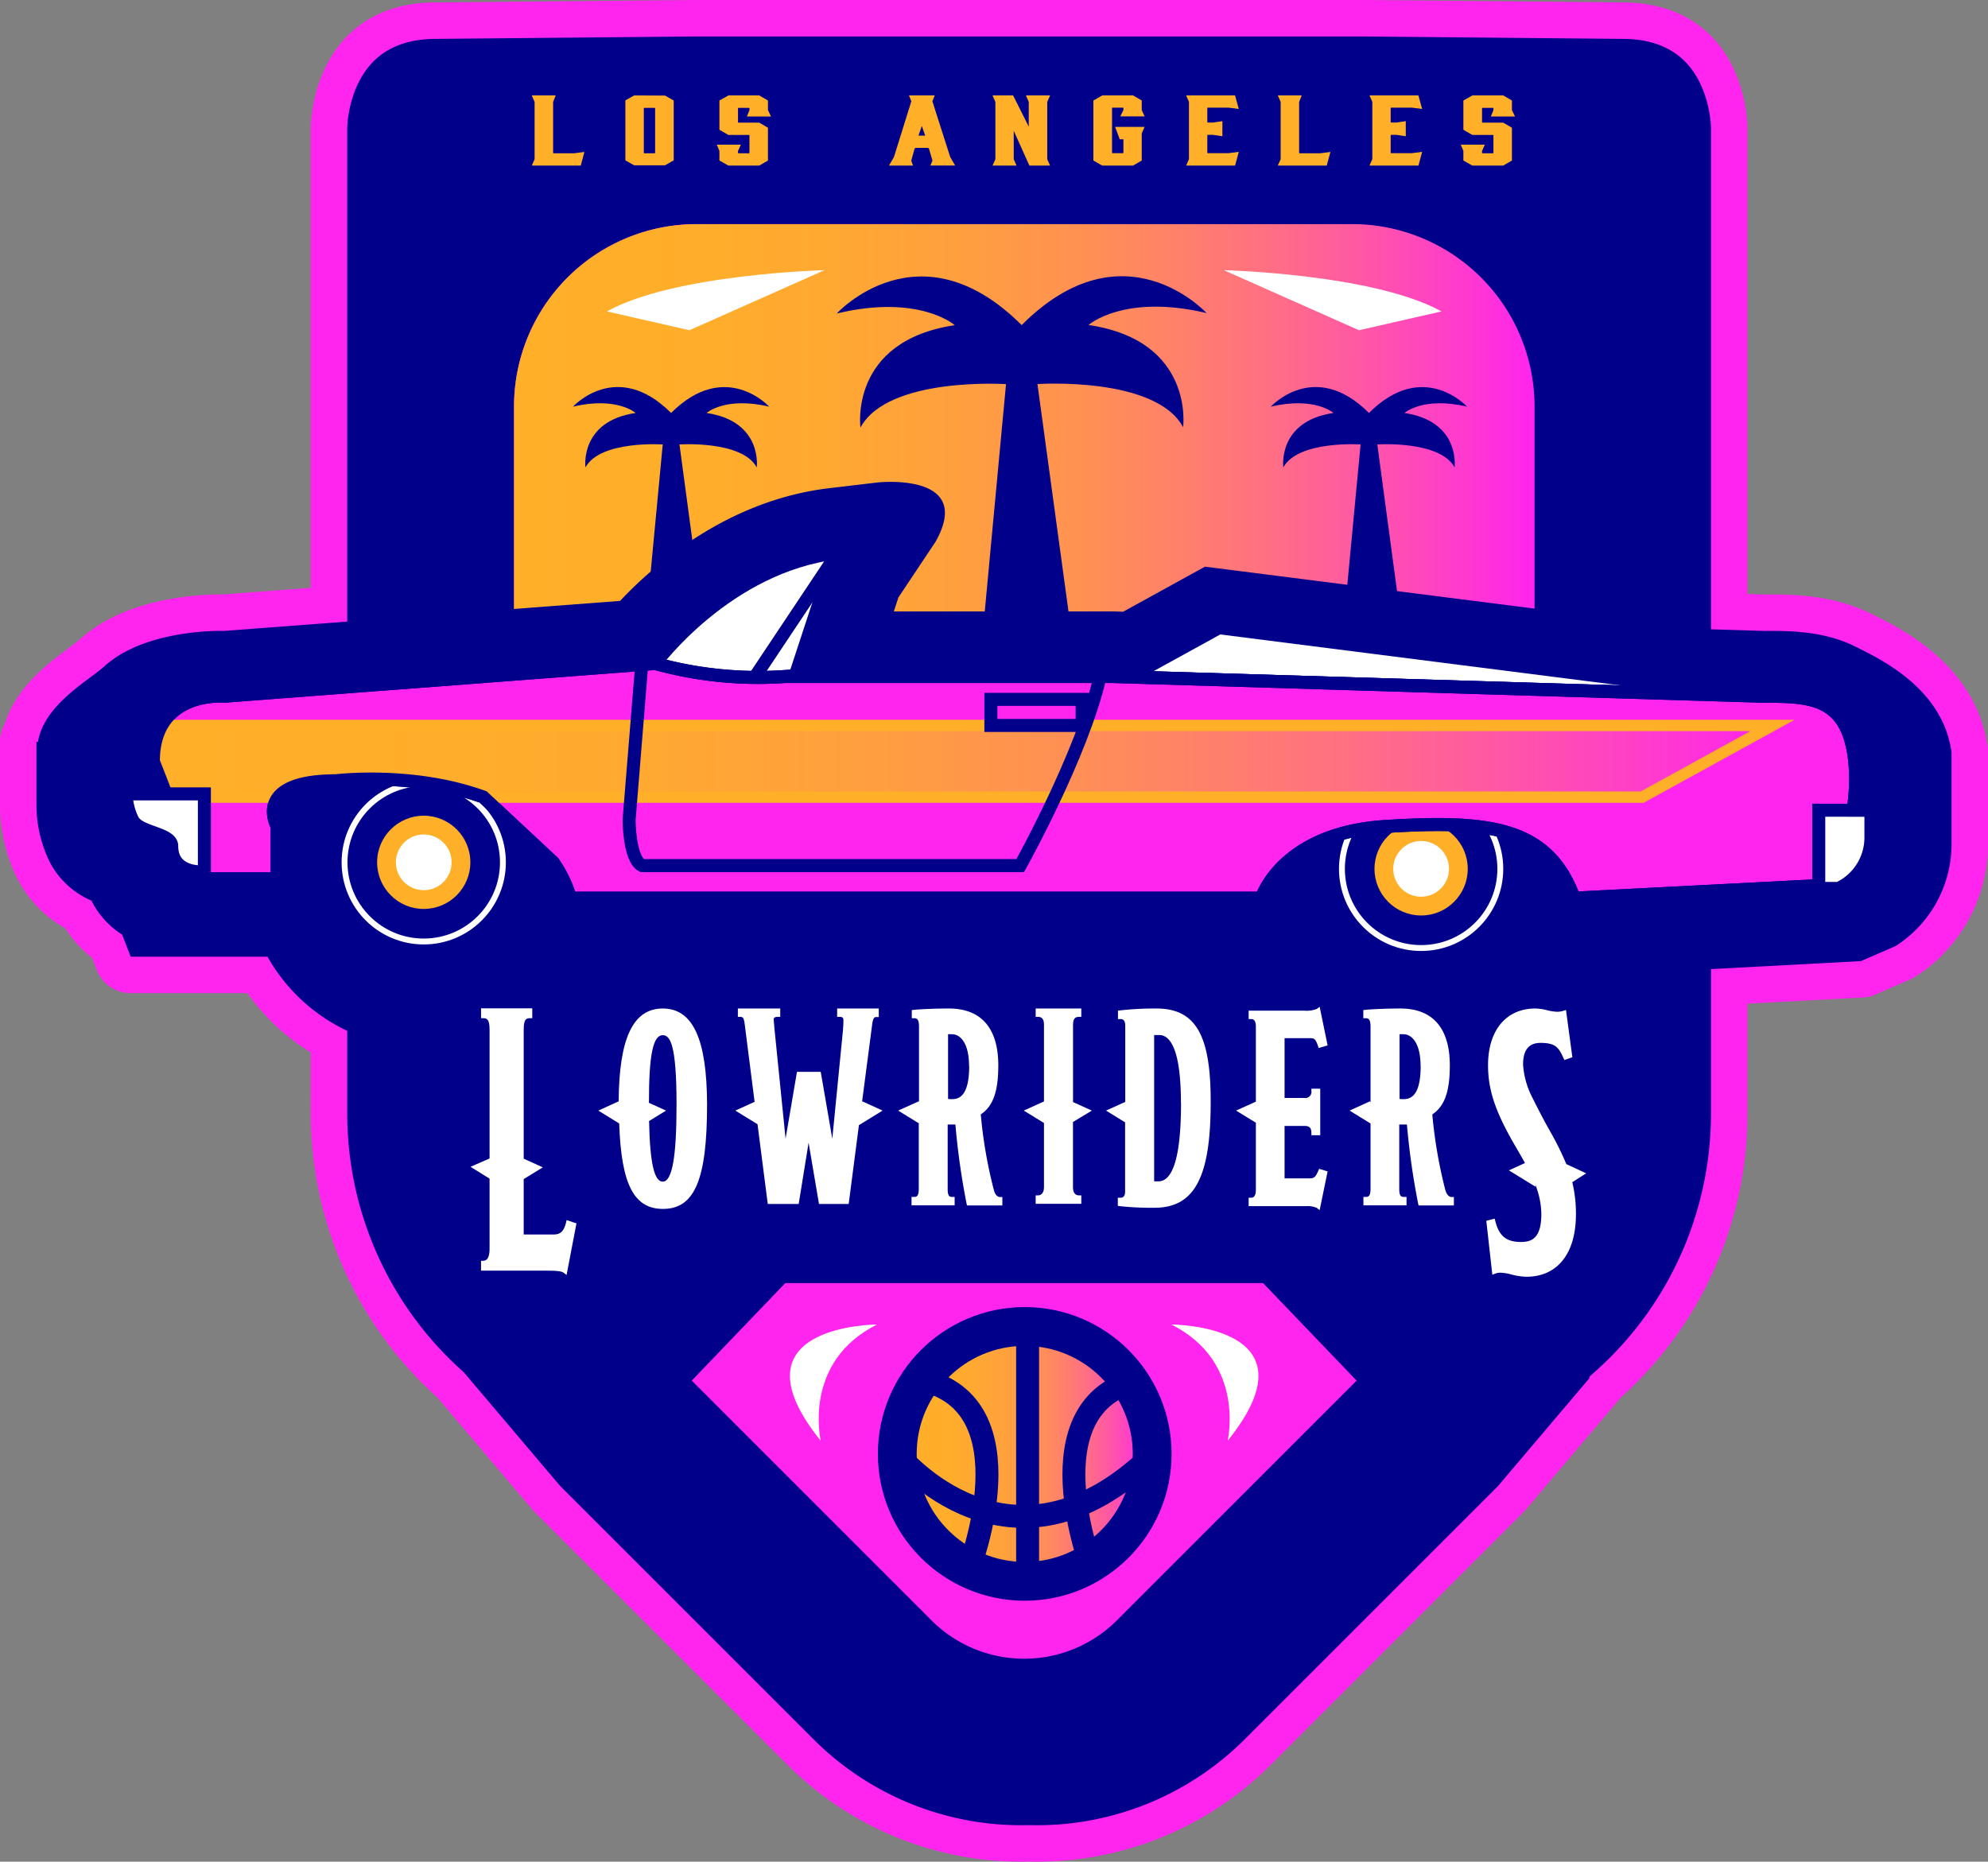 <svg xmlns="http://www.w3.org/2000/svg" xmlns:xlink="http://www.w3.org/1999/xlink" id="Layer_1" width="401.672" height="376.223" data-name="Layer 1"><rect width="100%" height="100%" fill="#808080" stroke="none"/><defs id="defs30"><linearGradient id="linear-gradient" x1="394.34" x2="600.58" y1="300.98" y2="300.98" gradientUnits="userSpaceOnUse"><stop id="stop4" offset="0" stop-color="#ffaf28"/><stop id="stop6" offset=".18" stop-color="#ffaf28" stop-opacity=".99"/><stop id="stop8" offset=".31" stop-color="#ffaf28" stop-opacity=".95"/><stop id="stop10" offset=".43" stop-color="#ffaf28" stop-opacity=".89"/><stop id="stop12" offset=".54" stop-color="#ffaf28" stop-opacity=".8"/><stop id="stop14" offset=".64" stop-color="#ffaf28" stop-opacity=".68"/><stop id="stop16" offset=".74" stop-color="#ffaf28" stop-opacity=".54"/><stop id="stop18" offset=".83" stop-color="#ffaf28" stop-opacity=".37"/><stop id="stop20" offset=".92" stop-color="#ffaf28" stop-opacity=".18"/><stop id="stop22" offset="1" stop-color="#ffaf28" stop-opacity="0"/></linearGradient><linearGradient xlink:href="#linear-gradient" id="linear-gradient-2" x1="321.48" x2="648.66" y1="339.85" y2="339.85" gradientTransform="translate(-290.525 -185.995)"/><linearGradient xlink:href="#linear-gradient" id="linear-gradient-3" x1="471.82" x2="523.32" y1="479.81" y2="479.81" gradientTransform="translate(-290.525 -185.995)"/><linearGradient xlink:href="#linear-gradient" id="linear-gradient-4" x1="254.5" x2="371.41" y1="837.54" y2="837.54"/><linearGradient xlink:href="#linear-gradient" id="linear-gradient-5" x1="140.04" x2="220.13" y1="994.64" y2="994.64"/><linearGradient xlink:href="#linear-gradient" id="linear-gradient-6" x1="672.15" x2="805.96" y1="929.73" y2="929.73"/><linearGradient xlink:href="#linear-gradient" id="linearGradient1226" x1="394.34" x2="600.58" y1="300.98" y2="300.98" gradientTransform="translate(-290.525 -185.995)" gradientUnits="userSpaceOnUse"/><style id="style2">.cls-10,.cls-3{fill:#fff}.cls-8{fill:#00008b}.cls-10,.cls-11,.cls-16,.cls-9{stroke-miterlimit:10}.cls-6{fill:#ff24ee}.cls-11,.cls-16,.cls-9{fill:none}.cls-10,.cls-16,.cls-9{stroke:#00008b}.cls-10,.cls-9{stroke-width:2.63px}.cls-11{stroke:#fff;stroke-width:1.19px}.cls-12{fill:#ffaf28}.cls-16{stroke-width:4.63px}</style></defs><path id="path210" d="M394.285 151.875c-1.82-12.61-13.93-18.49-19.41-21.21-6.34-3.14-13-3.19-18.37-3.16l-14.41-.43-98.62-12.56-16.55 9.11-1.94-.06h-44.39l.93-2.83 7.5-11.25v0c7.91-14.06-11.52-12-11.58-12l-9.88 1.17c-20.42 2.4-35.26 15.32-42.28 22.78l-80.08 6.07c-3.93-.1-16.84.52-24.12 7.15-3.17 2.89-12.2 7.75-13.41 15.27h-.31v13.17a26.3 26.3 0 0 0 2.71 11.16 17.1 17.1 0 0 0 8.4 7.75 17.2 17.2 0 0 0 6.2 6.86l1.73 4.47h27.64a36.21 36.21 0 0 0 60.52 3.95h142.67a36.18 36.18 0 0 0 59.75.09l59-3.14 7.07-3.08a24.46 24.46 0 0 0 11.25-20.86v-18.42z" style="fill:#00008b;stroke:#ff24ee;stroke-width:14.73px;stroke-linecap:round;stroke-linejoin:round"/><path id="path212" d="m327.805 4.175-52.05-.49h-135.59l-52.05.49c-21.64 0-21.64 21.61-21.64 21.61v199.31a73.5 73.5 0 0 0 24.57 54.78l19.43 22.93 51.31 51.31a63 63 0 0 0 45.81 18.41h.67a63 63 0 0 0 45.81-18.41l51.31-51.31 19.43-22.93a73.5 73.5 0 0 0 24.57-54.78V25.785s.03-21.61-21.58-21.61z" style="fill:#00008b;stroke:#ff24ee;stroke-width:7.37px;stroke-miterlimit:10"/><path id="path214" d="m298.475 165.255-141 9.35-30.52 4.68-23.1 5.39V82.125a36.87 36.87 0 0 1 36.83-36.83h132.54a36.87 36.87 0 0 1 36.83 36.83v100.05z" class="cls-6" style="fill:#ff24ee"/><path id="path216" d="m298.475 165.255-141 9.35-30.52 4.68-23.1 5.39V82.125a36.87 36.87 0 0 1 36.83-36.83h132.54a36.87 36.87 0 0 1 36.83 36.83v100.05z" style="fill:url(#linearGradient1226)"/><path id="path218" d="M278.285 89.815s12.65-.85 15.61 4.64c0 0 1.26-9.29-10.13-11 0 0 3.8-3.38 12.66-1.27 0 0-8.86-9.7-19.83 1.27-11-11-19.83-1.27-19.83-1.27 8.86-2.11 12.66 1.27 12.66 1.27-11.39 1.68-10.13 11-10.13 11 3-5.49 15.61-4.64 15.61-4.64l-2.95 31.19h10.52z" class="cls-8" style="fill:#00008b"/><path id="path220" d="M137.285 89.815s12.65-.85 15.61 4.64c0 0 1.26-9.29-10.13-11 0 0 3.8-3.38 12.66-1.27 0 0-8.86-9.7-19.83 1.27-11-11-19.83-1.27-19.83-1.27 8.86-2.11 12.66 1.27 12.66 1.27-11.39 1.68-10.13 11-10.13 11 2.95-5.49 15.61-4.64 15.61-4.64l-2.95 31.19h10.52z" class="cls-8" style="fill:#00008b"/><path id="path222" d="M209.615 77.615s23.86-1.61 29.43 8.71c0 0 2.36-17.49-19.11-20.65 0 0 7.15-6.36 23.85-2.41 0 0-16.72-18.26-37.36 2.43-20.69-20.64-37.36-2.34-37.36-2.34 16.68-4 23.85 2.36 23.85 2.36-21.46 3.2-19.06 20.69-19.06 20.69 5.56-10.34 29.41-8.78 29.41-8.78l-5.5 58.83h19.88z" class="cls-8" style="fill:#00008b"/><path id="path224" d="M394.285 151.875c-1.82-12.61-13.93-18.49-19.41-21.21-6.34-3.14-13-3.19-18.37-3.16l-14.41-.43-98.62-12.56-16.55 9.11-1.94-.06h-44.39l.93-2.83 7.5-11.25c7.91-14.06-11.52-12-11.58-12l-9.88 1.17c-20.42 2.4-35.26 15.32-42.28 22.78l-80.08 6.07c-3.93-.1-16.84.52-24.12 7.15-3.17 2.89-12.2 7.75-13.41 15.27h-.31v13.17a26.3 26.3 0 0 0 2.71 11.16 17.1 17.1 0 0 0 8.4 7.75 17.2 17.2 0 0 0 6.2 6.86l1.73 4.47h27.64a36.21 36.21 0 0 0 60.52 3.95h142.67a36.18 36.18 0 0 0 59.75.09l59-3.14 7.07-3.08a24.46 24.46 0 0 0 11.25-20.86v-18.42z" class="cls-8" style="fill:#00008b"/><path id="path226" d="M115.255 181.515h139.61s4-13.17 25-14.49 32.93 0 38.19 14.49l51.42-2.64s6.59-11.85 5.27-25-9.22-13.17-18.44-13.17l-131.71-4h-65.88a77.9 77.9 0 0 1-26.34-2.63l-86.9 6.61s-14.49-1.32-14.49 13.17l9.22 23.71h15.8v-10.56s-5.26-9.22 11.86-9.22c0 0 21.07-2.64 36.88 6.58s0 2.64 0 2.64 7.9 5.27 10.54 14.49" class="cls-9" style="fill:none;stroke:#00008b;stroke-width:2.63px;stroke-miterlimit:10"/><path id="polyline228" d="m520.96 321.58 15.87-8.73 94.66 12.05" class="cls-10" style="fill:#fff;stroke:#00008b;stroke-width:2.63px;stroke-miterlimit:10" transform="translate(-290.525 -185.995)"/><path id="path230" d="M55.975 167.005s40.84 5.27 59.28 14.49v-23.69l-52.69-13.17-18.44 5.27" class="cls-8" style="fill:#00008b"/><path id="polyline232" d="M545.39 367.51h63.23v-18.44l-27.01-8.46-38.85 3.19" class="cls-8" style="fill:#00008b" transform="translate(-290.525 -185.995)"/><path id="path234" d="M142.255 137.385s13.17-21.07 26.34-25l-8 24.36" class="cls-10" style="fill:#fff;stroke:#00008b;stroke-width:2.63px;stroke-miterlimit:10"/><path id="path236" d="M132.375 134.095s14.49-19.76 36.88-22.39l-18.44 27.66" class="cls-10" style="fill:#fff;stroke:#00008b;stroke-width:2.63px;stroke-miterlimit:10"/><circle id="circle238" cx="85.615" cy="174.265" r="23.05" class="cls-8" style="fill:#00008b"/><circle id="circle240" cx="85.615" cy="174.265" r="16" class="cls-11" style="fill:none;stroke:#fff;stroke-width:1.19px;stroke-miterlimit:10"/><circle id="circle242" cx="85.615" cy="174.265" r="9.42" class="cls-12" style="fill:#ffaf28"/><circle id="circle244" cx="85.615" cy="174.265" r="5.63" class="cls-3" style="fill:#fff"/><circle id="circle246" cx="287.135" cy="175.585" r="23.05" class="cls-8" style="fill:#00008b"/><circle id="circle248" cx="287.135" cy="175.585" r="16" class="cls-11" style="fill:none;stroke:#fff;stroke-width:1.19px;stroke-miterlimit:10"/><circle id="circle250" cx="287.135" cy="175.585" r="9.42" class="cls-12" style="fill:#ffaf28"/><path id="path252" d="M287.135 181.215a5.63 5.63 0 1 1 5.63-5.63 5.63 5.63 0 0 1-5.63 5.63" class="cls-3" style="fill:#fff"/><path id="path254" d="M111.775 174.265a24.9 24.9 0 0 1 3.48 7.25h139.61s4-13.17 25-14.49 32.93 0 38.19 14.49l51.42-2.64s6.59-11.85 5.27-25-9.22-13.17-18.44-13.17l-131.71-4h-65.88a77.9 77.9 0 0 1-26.34-2.63l-86.9 6.61s-14.49-1.32-14.49 13.17l9.22 23.71h15.8v-10.56s-5.26-9.22 11.86-9.22c0 0 15.42-1.93 29.77 3.28z" style="fill:#ff24ee;stroke:#00008b;stroke-width:2.63px;stroke-miterlimit:10"/><path id="path256" d="M358.135 146.605h-325.5a14.44 14.44 0 0 0-1.68 7.25l2.82 7.24h22.45c1.44-1.79 4.7-3.29 11.61-3.29 0 0 15.42-1.92 29.77 3.29h234.19z" style="fill:url(#linear-gradient-2);stroke:#ffaf28;stroke-width:2.3px;stroke-miterlimit:10"/><path id="rect258" d="M200.205 141.335h18.44v5.27h-18.44z" class="cls-9" style="fill:none;stroke:#00008b;stroke-width:2.63px;stroke-miterlimit:10"/><path id="path260" d="M222.265 136.725c-3.63 15.81-16.13 38.2-16.13 38.2h-76.4c-2.63-1.32-2.63-9.22-2.63-9.22l2.55-31.4" class="cls-9" style="fill:none;stroke:#00008b;stroke-width:2.63px;stroke-miterlimit:10"/><path id="path262" d="M111.775 174.265a24.9 24.9 0 0 1 3.48 7.25h139.61s4-13.17 25-14.49 32.93 0 38.19 14.49l51.42-2.64s6.59-11.85 5.27-25-9.22-13.17-18.44-13.17l-131.71-4h-65.88a77.9 77.9 0 0 1-26.34-2.63l-86.9 6.61s-14.49-1.32-14.49 13.17l9.22 23.71h15.8v-10.56s-5.26-9.22 11.86-9.22c0 0 15.42-1.93 29.77 3.28z" class="cls-9" style="fill:none;stroke:#00008b;stroke-width:2.63px;stroke-miterlimit:10"/><path id="path264" d="M41.295 176.245v-15.81h-15.82a13.1 13.1 0 0 0 1.32 5.27c1.31 2.64 7.9 2.64 7.9 5.27s1.33 5.27 6.6 5.27z" class="cls-10" style="fill:#fff;stroke:#00008b;stroke-width:2.63px;stroke-miterlimit:10"/><path id="path266" d="M367.475 163.735v15.8h4a11.34 11.34 0 0 0 6.54-10.53v-5.26z" class="cls-10" style="fill:#fff;stroke:#00008b;stroke-width:2.63px;stroke-miterlimit:10"/><path id="path268" d="M114.385 247.005c-.42 1.76-1.13 2.47-2.44 2.47h-6.13v-11.2l3.86-2.37-3.86-1.75v-26.1c0-2.12.53-2.29 1.26-2.29h.47v-2h-10.35v2h.46c.67 0 1.26.18 1.26 2.29v26.06l-3.85 1.68 3.85 2.39v14.23c0 1.08-.22 2.37-1.26 2.37h-.46v2h13.58c1.83 0 2.7.12 3.11.42l.59.45 2-10.43-2-.66z" class="cls-3" style="fill:#fff"/><path id="path270" d="M133.905 203.805c-6 0-8.83 6-8.91 18.87v-.11l-4.11 1.87 4.22 2.6c.42 12.35 3 17.27 8.85 17.27 6.41 0 8.91-5.94 8.91-21.17-.05-13.19-2.88-19.33-8.96-19.33m.67 20.63-3.46-1.57c0-9.7.83-13.67 2.79-13.67 1.45 0 2.79 1.7 2.79 14 0 10.64-.89 15.6-2.79 15.6-1.72 0-2.59-3.81-2.76-12.25z" class="cls-3" style="fill:#fff"/><path id="path272" d="M200.825 240.555a94 94 0 0 1-2.66-15.35c2.48-1.64 3.54-4.63 3.54-9.9 0-7.53-3.45-11.5-10-11.5-2.52 0-5.56.12-7.07.27l-.41.05v1.65h.46c.55 0 1 .13 1 1.74v15.16l-.05-.11-4.16 1.87 4.16 2.56v13.25c0 1.64-.55 1.64-1 1.64h-.46v1.7h8.71v-1.7h-.41c-.6 0-1-.08-1-1.64v-13h1.56a149 149 0 0 0 2.26 16l.09.36h7.14v-1.7h-.47c-.17-.02-.85-.02-1.23-1.35m-5-25.14c0 6-2 6.71-3.46 6.71-.21 0-.54 0-.81-.05v-13.07a7 7 0 0 1 .81 0c1.57 0 3.43 1.66 3.43 6.41z" class="cls-3" style="fill:#fff"/><path id="path274" d="M233.625 203.805a63 63 0 0 0-7.1.36l-.64.07v1.71h.47c.31 0 1 0 1 1.35v15.39l-3.88 1.75 3.85 2.37v14c0 1.24-.7 1.24-1 1.24h-.47v1.65l.41.05a59 59 0 0 0 7 .33c8.06 0 11.35-6.14 11.35-21.21.06-13.72-3.04-19.06-10.99-19.06m5 19.06c0 10.53-1.54 15.87-4.57 15.87h-.86v-29.57h1c2.88-.02 4.41 4.72 4.41 13.7z" class="cls-3" style="fill:#fff"/><path id="path276" d="M264.855 209.805c.75 0 1 .29 1.44 1.56l.14.42 1.81-.52-1.61-7.8-.58.42a5.56 5.56 0 0 1-2.52.36h-11.25v1.7h.46c.34 0 1 0 1 1.57v15.11l-4 1.81 4 2.45v13.53c0 1.63-.72 1.63-1 1.63h-.46v1.7h11.65a4.6 4.6 0 0 1 2.11.35l.59.45 1.61-7.82-1.72-.52-.16.38c-.54 1.23-.79 1.55-1.82 1.55h-5v-10.6h4c1 0 1.42.37 1.42 1.41v.47h1.79v-9.41h-1.79v.47a1.24 1.24 0 0 1-1.42 1.41h-4v-12.08z" class="cls-3" style="fill:#fff"/><path id="path278" d="M292.045 240.555a95 95 0 0 1-2.65-15.35c2.48-1.64 3.54-4.63 3.54-9.9 0-7.53-3.45-11.5-10-11.5-2.52 0-5.56.12-7.07.27l-.41.05v1.65h.46c.54 0 1 .13 1 1.74v15.31l-.12-.26-4.11 1.87 4.23 2.61v13.2c0 1.64-.56 1.64-1 1.64h-.44v1.7h8.71v-1.7h-.47c-.59 0-1-.08-1-1.64v-13h1.55a149 149 0 0 0 2.27 16l.09.36h7.13v-1.7h-.46c-.18-.02-.82-.02-1.25-1.35m-5-25.14c0 6-2 6.71-3.46 6.71-.21 0-.54 0-.81-.05v-13.07a7 7 0 0 1 .81 0c1.57 0 3.44 1.66 3.44 6.41z" class="cls-3" style="fill:#fff"/><path id="path280" d="m320.475 237.115-4-1.86a60 60 0 0 0-3.38-6.81c-1.26-2.25-1.87-3.42-3.43-6.52a16.9 16.9 0 0 1-1.93-6.8c0-2.94 1.16-4.37 3.54-4.37 3.09 0 3.68 1 4.63 3.08l.17.38 1.62-.56-1.29-9.55-.52.16a4.4 4.4 0 0 1-1.22.2 9.5 9.5 0 0 1-2.07-.31 10.2 10.2 0 0 0-2.37-.35c-5.9 0-9.57 4.39-9.57 11.47 0 5.07 1.53 9.57 5.67 16.61.63 1.09 1.24 2.13 1.79 3.15l-3.25 1.48 5.37 3.3v-.33a16.3 16.3 0 0 1 1.19 5.86c0 5-2.07 5.64-4.09 5.64-3 0-4.45-1.19-5.22-4.26l-.11-.46-1.7.45 1.22 10.9.56-.23a3.2 3.2 0 0 1 1.12-.19 10 10 0 0 1 2.21.37 12.8 12.8 0 0 0 3 .45c6.26 0 10-4.71 10-12.59a27 27 0 0 0-.74-6.52z" class="cls-3" style="fill:#fff"/><path id="path282" d="m220.605 224.435-3.8-1.72v-15.64c0-1.38.58-1.58 1.22-1.58h.45v-1.69h-9.22v1.69h.46c.57 0 1.22.18 1.22 1.58v15.51l-4.08 1.85 4.08 2.51v13c0 1-.47 1.63-1.22 1.63h-.46v1.7h9.22v-1.7h-.46c-1 0-1.22-.89-1.22-1.63v-13.2z" class="cls-3" style="fill:#fff"/><path id="path284" d="m174.235 222.565-.06.12 2.05-15.68c.17-1.36.49-1.48.86-1.48h.47v-1.72h-8.41v1.69h.46c.7 0 .81.21.81.81a35 35 0 0 1-.1 1.94l-2.15 21.88-2.34-13.52h-4.8l-2.3 13.51-2.25-22.25-.15-1.8c0-.23 0-.57.86-.57h.46v-1.69h-8.56v1.69h.47c.59 0 .74.24.91 1.48l2 15.69-3.89 1.77 4.48 2.76 2.07 16.11h6.25l2-12.38 2.1 12.38h6l2.07-15.93 4.78-2.94z" class="cls-3" style="fill:#fff"/><path id="path286" d="M158.665 259.295h96.54l18.9 19.71-48.57 48.58a26.51 26.51 0 0 1-37.2 0l-48.57-48.58z" class="cls-6" style="fill:#ff24ee"/><circle id="circle288" cx="207.045" cy="293.815" r="25.75" style="fill:url(#linear-gradient-3);stroke:#00008b;stroke-width:7.84px;stroke-miterlimit:10"/><path id="path290" d="M181.585 294.105s22.56 27.77 51.21 0" class="cls-16" style="fill:none;stroke:#00008b;stroke-width:4.63px;stroke-miterlimit:10"/><path id="line292" d="M207.625 320.135v-52.07" class="cls-16" style="fill:none;stroke:#00008b;stroke-width:4.63px;stroke-miterlimit:10"/><path id="path294" d="M195.755 317.005s12.86-33.22-9.62-38.16" class="cls-16" style="fill:none;stroke:#00008b;stroke-width:4.63px;stroke-miterlimit:10"/><path id="path296" d="M220.645 317.005s-12.86-33.22 9.62-38.16" class="cls-16" style="fill:none;stroke:#00008b;stroke-width:4.63px;stroke-miterlimit:10"/><path id="path298" d="M165.835 291.175s-3.79-15.93 11.37-23.51c0 0-30.33 0-11.37 23.51" class="cls-3" style="fill:#fff"/><path id="path300" d="M248.035 291.175s3.79-15.93-11.37-23.51c0 0 30.33 0 11.37 23.51" class="cls-3" style="fill:#fff"/><path id="path302" d="m122.615 62.935 16.68 3.8 27.3-12.14s-30.33.76-43.98 8.34" class="cls-3" style="fill:#fff"/><path id="path304" d="m291.255 62.935-16.68 3.8-27.3-12.14s30.33.76 43.98 8.34" class="cls-3" style="fill:#fff"/><path id="polygon306" d="m402.28 206.59.52-1.31h-4.83l.57 1.31v11.58l-.57 1.29h9.89l.75-2.76-2.07.27h-4.17l-.09-.05z" class="cls-12" style="fill:#ffaf28" transform="translate(-290.525 -185.995)"/><path id="path308" d="m128.135 19.285-1.78 1v12.12l1.78 1h6.24l1.75-1v-12.09l-1.75-1zm1.95 11.64v-9.08l.09-.05h2.1l.09.05v9.08l-.09.05h-2.1z" class="cls-12" style="fill:#ffaf28"/><path id="polygon310" d="M445.69 208.24v-1.93l-1.76-1.03h-6.23l-1.82 1.03v5.91l1.82 1.05h4.16l.09.05v3.6l-.09.05h-2.13l-.09-.05v-.41l.58-1.29h-4.87l.53 1.28v1.93l1.82 1.03h6.23l1.76-1.03v-6.62l-1.76-1.03h-4.2l-.09-.05v-2.89l.09-.05h2.13l.09.05v.42l-.52 1.28h4.88z" class="cls-12" style="fill:#ffaf28" transform="translate(-290.525 -185.995)"/><path id="path312" d="m188.385 20.465.47-1.18h-5.19l.47 1.18-3.52 11.29-1 1.71h4.86l-.36-1 .69-2.46.21-.12h2.46l.21.13.72 2.44-.42 1h5l-1-1.73zm-2.13 5 .68 1.95h-1.36z" class="cls-12" style="fill:#ffaf28"/><path id="polygon314" d="m497.81 205.28.57 1.31v4.99l-3.16-6.3h-4.15l.57 1.31v11.58l-.57 1.29h4.85l-.57-1.29v-5.74l3.16 7.03h4.18l-.57-1.29v-11.58l.57-1.31z" class="cls-12" style="fill:#ffaf28" transform="translate(-290.525 -185.995)"/><path id="polygon316" d="M521.21 208.23v-1.92l-1.75-1.03h-6.23l-1.79 1.03v12.12l1.79 1.03h6.23l1.75-1.03v-5.47l.57-1.32h-5.95l.93 2.5h.75v2.76l-.09.05h-2.13l-.08-.05v-9.1l.08-.05h2.13l.09.05v.43l-.63 1.29h4.91z" class="cls-12" style="fill:#ffaf28" transform="translate(-290.525 -185.995)"/><path id="polygon318" d="m540.82 208.02-.75-2.74h-9.89l.57 1.29v11.58l-.56 1.31h9.88l.75-2.78-2.07.27h-4.2l-.09-.05v-3.6l.09-.05h1.08l1.88.28v-3.05l-1.88.28h-1.08l-.09-.05v-2.91l.09-.05h4.2z" class="cls-12" style="fill:#ffaf28" transform="translate(-290.525 -185.995)"/><path id="polygon320" d="m553.01 206.59.52-1.31h-4.82l.57 1.31v11.58l-.58 1.29h9.89l.75-2.76-2.06.27h-4.18l-.09-.05z" class="cls-12" style="fill:#ffaf28" transform="translate(-290.525 -185.995)"/><path id="polygon322" d="m577.87 208.02-.76-2.74h-9.88l.57 1.29v11.58l-.57 1.31h9.89l.75-2.78-2.07.27h-4.2l-.09-.05v-3.6l.09-.05h1.08l1.88.28v-3.05l-1.88.28h-1.08l-.09-.05v-2.91l.09-.05h4.2z" class="cls-12" style="fill:#ffaf28" transform="translate(-290.525 -185.995)"/><path id="polygon324" d="m589.97 207.84.09-.05h2.12l.09.05v.42l-.52 1.28h4.88l-.62-1.3v-1.93l-1.76-1.03h-6.23l-1.82 1.03v5.91l1.82 1.05h4.16l.09.05v3.6l-.09.05h-2.12l-.09-.05v-.41l.57-1.29h-4.87l.53 1.28v1.93l1.82 1.03h6.23l1.76-1.03v-6.62l-1.76-1.03h-4.19l-.09-.05z" class="cls-12" style="fill:#ffaf28" transform="translate(-290.525 -185.995)"/></svg>